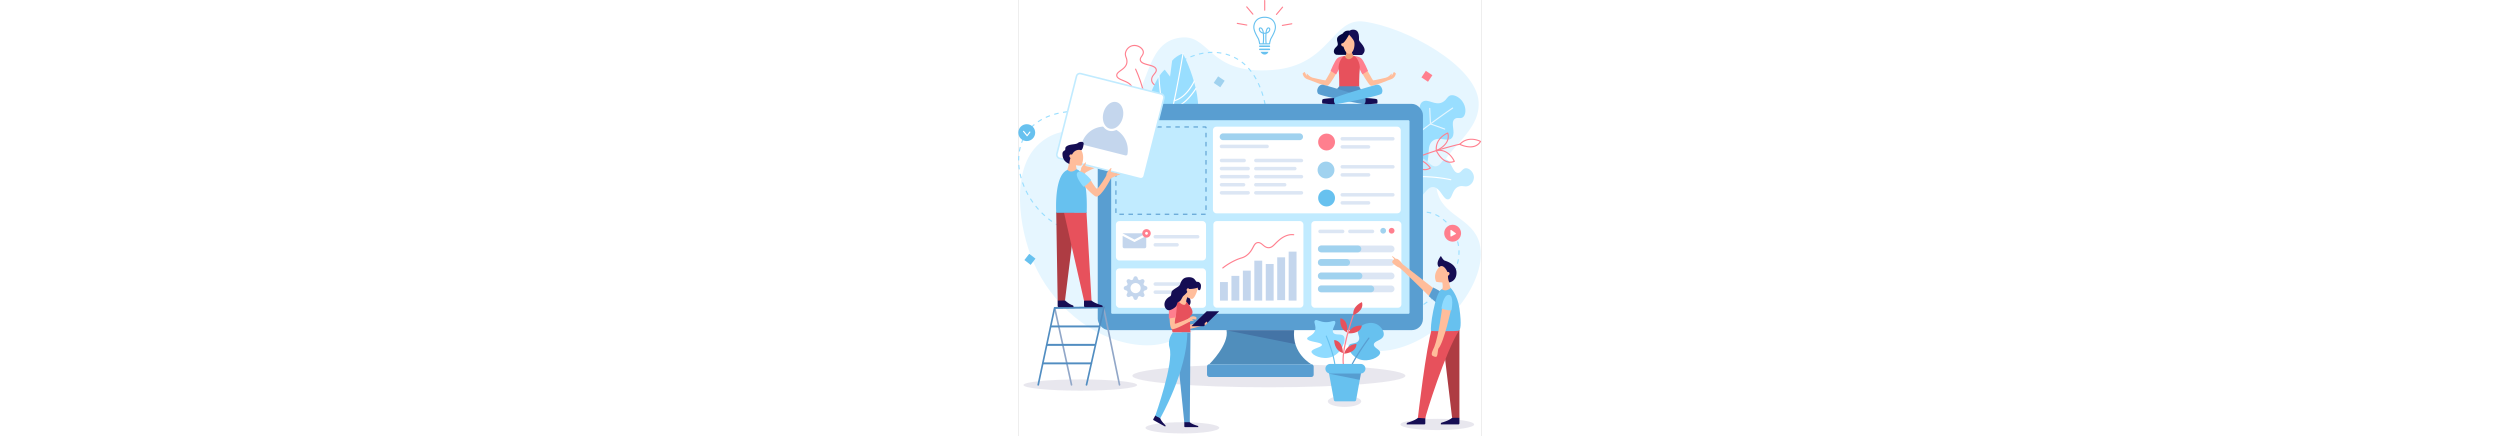 <svg  width="100%" height="100px" viewBox="0 0 573 539">
  <rect x="0" y="0" width="573" height="539" fill="#333333" stroke="none"/>
  <defs>
    <clipPath id="clip-Web_1920_1">
      <rect width="573" height="539"/>
    </clipPath>
  </defs>
  <g id="Web_1920_1" data-name="Web 1920 – 1" clip-path="url(#clip-Web_1920_1)">
    <rect width="573" height="539" fill="#fff"/>
    <g id="Grupo_3" data-name="Grupo 3" transform="translate(-480 -118)">
      <g id="background" transform="translate(480 118)">
        <path id="Trazado_1" data-name="Trazado 1" d="M314.835,86.34c-83.888,6.72-76.367-48.5-118.618-39.19-40.338,8.9-33.34,66.77-66.458,94.47-41.345,34.54-68.875,5.06-103.715,35.85C-9.31,208.58.5,281.07,18.965,324c22.072,51.39,70.9,94.1,125.616,101.51,57.9,7.85,68-31.2,138.173-35.23,90.091-5.17,114.791,56.83,182.831,40.87,63.176-14.81,115.385-85.43,104.722-129.66-8.056-33.26-47.417-34-53.036-67.65-7.27-43.52,54.969-64,51.636-108.51-3.273-43.73-87.433-91-141.234-98.7C387.415,20.91,386.72,80.58,314.835,86.34Z" transform="translate(0 0.083)" fill="#e6f6ff"/>
        <path id="Trazado_2" data-name="Trazado 2" d="M153.22,146.61a29,29,0,0,1-15.48-4.52c-4.24-2.73-7-6.21-7.72-9.82-1-5,2-9.1,4.9-13.05,2.77-3.76,5.39-7.31,4.16-11.22-1.31-4.15-6.16-6.16-10.45-7.94s-8.15-3.38-8.36-6.83c-.18-2.88,2.44-4.78,5.2-6.79,3.13-2.27,6.68-4.85,7.32-9.35a11.45,11.45,0,0,0-.89-5.86c-.74-2.15-1.52-4.37-.47-7.47a12.45,12.45,0,0,1,8.85-8.11h0c6.46-1.43,13,2.92,14.05,7.47.64,2.71-.72,4.75-1.93,6.54-1.06,1.59-2,3-1.56,4.57.75,2.85,5.08,4,9.27,5.12,4.53,1.2,9.21,2.45,10.2,6,.71,2.49-.83,4.41-2.46,6.44s-3.24,4-3.07,6.92c.2,3.49,2.95,5.37,6.13,7.56,2.92,2,6.24,4.28,7.73,8.23,1.77,4.69.83,11.41-2.47,17.53-3.91,7.27-10.29,12.37-17.5,14a24.539,24.539,0,0,1-5.45.58ZM140.59,57a11,11,0,0,0-7.84,7.19c-.9,2.65-.26,4.47.47,6.58a13,13,0,0,1,.95,6.51c-.72,5.08-4.69,8-7.88,10.27-2.56,1.86-4.76,3.46-4.63,5.58.16,2.59,3.56,4,7.5,5.63,4.57,1.9,9.75,4,11.24,8.81,1.44,4.59-1.51,8.59-4.36,12.46-2.74,3.71-5.57,7.55-4.66,12,.66,3.19,3.25,6.45,7.11,8.93a27,27,0,0,0,19.87,3.75c6.82-1.54,12.87-6.38,16.59-13.29,3.11-5.78,4-12.06,2.39-16.39-1.34-3.54-4.33-5.59-7.22-7.58-3.34-2.29-6.49-4.45-6.73-8.62-.2-3.4,1.7-5.77,3.38-7.87,1.45-1.82,2.71-3.39,2.2-5.2-.78-2.78-5.07-3.92-9.22-5-4.57-1.21-9.31-2.47-10.25-6.11-.58-2.22.6-4,1.75-5.69s2.23-3.33,1.72-5.45c-.94-3.92-6.84-7.66-12.38-6.43Z" transform="translate(0.928 0.083)" fill="#ff7f8e"/>
        <path id="Trazado_3" data-name="Trazado 3" d="M158.51,162.85l-1.37-.23c6.15-36.22-13.65-77.06-13.85-77.47l1.25-.62C144.74,85,164.73,126.19,158.51,162.85Z" transform="translate(1.02 0.083)" fill="#ff7f8e"/>
        <path id="Trazado_4" data-name="Trazado 4" d="M302.86,129.14c-.37-1.83-.78-3.65-1.21-5.4l1.35-.33c.44,1.77.85,3.6,1.23,5.45Zm-2.65-10.74c-.52-1.79-1.09-3.56-1.68-5.27l1.32-.45c.59,1.73,1.17,3.52,1.7,5.33ZM296.59,108c-.71-1.72-1.45-3.42-2.23-5l1.26-.59c.78,1.65,1.54,3.37,2.26,5.12Zm-4.76-10c-.9-1.62-1.86-3.21-2.84-4.72l1.17-.76c1,1.54,2,3.16,2.89,4.81Zm-6-9.21c-1.12-1.47-2.31-2.9-3.52-4.23l1-.94c1.23,1.37,2.44,2.82,3.59,4.32ZM192.3,81.55l-.82-1.12c1.51-1.1,3.07-2.17,4.63-3.17l.75,1.17c-1.56,1-3.09,2.05-4.58,3.13Zm86.15-.91c-1.34-1.25-2.75-2.44-4.19-3.54l.85-1.11c1.47,1.13,2.91,2.35,4.29,3.63ZM201.57,75.6l-.68-1.22c1.64-.91,3.31-1.78,5-2.58l.6,1.26C204.83,73.84,203.18,74.7,201.57,75.6ZM269.73,74a49.052,49.052,0,0,0-4.79-2.68l.62-1.25c1.67.83,3.32,1.76,4.91,2.75Zm-58.2-3.13-.52-1.3c1.74-.69,3.52-1.34,5.28-1.91l.42,1.32c-1.71.54-3.47,1.17-5.18,1.86Zm48.38-1.75c-1.7-.65-3.46-1.22-5.22-1.7l.36-1.34c1.81.49,3.61,1.08,5.35,1.74ZM222,67.44l-.34-1.35c1.82-.45,3.67-.84,5.5-1.15l.23,1.37C225.62,66.62,223.81,67,222,67.44Zm27.3-1.23c-1.78-.31-3.62-.54-5.45-.69l.11-1.38c1.87.15,3.75.38,5.58.7Zm-16.45-.61-.12-1.39c1.87-.17,3.76-.26,5.61-.27v1.39c-1.78.01-3.63.1-5.47.27Z" transform="translate(1.651 0.083)" fill="#99deff"/>
        <path id="Trazado_5" data-name="Trazado 5" d="M544.66,124.75c5.19,6.85,5,15.81,1.66,19.41-3.24,3.44-7.37-.19-10.94,2.77-5.6,4.66,1.53,16.16-2.93,22.74-4.62,6.8-14.79-1.68-23.27,3.61-10.4,6.48-1.89,23.43-11.09,32.33-8.81,8.51-31.14,7-42.93-8.65-10.41-13.84-9.12-34.1-.5-40.87,10.08-7.92,25.72,6.06,34.19-2.68,7.6-7.85-1-23.22,7.19-28,6.88-4,15,5.49,24.3.8,6.1-3.08,6-8.89,12-8.71C536.55,117.59,541.43,120.5,544.66,124.75Z" transform="translate(3.926 0.083)" fill="#99deff"/>
        <path id="Trazado_6" data-name="Trazado 6" d="M440.08,217.22h-.14a.7.7,0,0,1-.54-.83c2.09-10,18.41-27.12,48.51-50.85,22.35-17.62,44.38-32.52,44.6-32.67a.695.695,0,1,1,.78,1.15c-.88.6-87.69,59.45-92.53,82.66a.69.69,0,0,1-.68.54Z" transform="translate(3.926 0.083)" fill="#e6f6ff"/>
        <path id="Trazado_7" data-name="Trazado 7" d="M491.24,190.24h-.12l-26.31-4.69a.7.7,0,0,1-.57-.69l.24-21.09a.68.68,0,0,1,.7-.69.7.7,0,0,1,.69.71l-.23,20.49,25.72,4.59a.69.69,0,0,1-.12,1.37Z" transform="translate(3.926 0.083)" fill="#e6f6ff"/>
        <path id="Trazado_8" data-name="Trazado 8" d="M523.11,160a.67.67,0,0,1-.24,0l-17.61-6.35a.7.7,0,0,1-.46-.63l-.87-19.15a.7.7,0,0,1,.67-.73.69.69,0,0,1,.72.67l.85,18.69,17.18,6.19a.69.69,0,0,1,.41.89A.68.68,0,0,1,523.11,160Z" transform="translate(3.926 0.083)" fill="#e6f6ff"/>
        <path id="Trazado_9" data-name="Trazado 9" d="M559.19,219.1c0-6-5.2-11.3-9.68-11.37-4.8-.06-6,6-10.1,5.83-6.66-.22-8.52-16.21-15.12-16.56-4.57-.25-5.62,7.33-11.67,8.32-7.24,1.18-10.33-8.9-18.66-10.08-10-1.41-25.58,10.33-25.59,25.7,0,12.5,10.26,24.4,19,24.25,9.61-.16,12.9-14.89,21.77-14.14s12.11,16.13,18.36,15.12c5.4-.86,4.51-12.55,12.87-15.71,5.15-2,8.38,1.39,13.2-1.54a11.82,11.82,0,0,0,5.62-9.82Z" transform="translate(3.926 0.083)" fill="#c1ebff"/>
        <path id="Trazado_10" data-name="Trazado 10" d="M451.56,226.12a.69.69,0,0,1-.65-.43.71.71,0,0,1,.38-.91c34.41-14.09,79-3.61,79.47-3.5a.69.69,0,0,1,.52.83.7.7,0,0,1-.84.52c-.44-.11-44.64-10.48-78.62,3.44a.851.851,0,0,1-.26.05Z" transform="translate(3.926 0.083)" fill="#fff"/>
        <path id="Trazado_11" data-name="Trazado 11" d="M460.36,213.55a.72.72,0,0,1-.34-.09.69.69,0,0,1-.26-.94c4.37-7.82,19.52-16.12,45-24.68,18.9-6.34,36.77-10.47,36.94-10.51a.7.7,0,0,1,.32,1.36c-.71.16-71,16.51-81.07,34.5a.69.69,0,0,1-.59.36Z" transform="translate(3.926 0.083)" fill="#ff7f8e"/>
        <path id="Trazado_12" data-name="Trazado 12" d="M554.66,182.06a32.78,32.78,0,0,1-13.21-3.24.69.69,0,0,1-.19-1.09c11.08-11.8,26.29-3.78,26.45-3.7a.73.73,0,0,1,.34.43.7.7,0,0,1-.08.55C564.6,180.46,559.49,182.06,554.66,182.06ZM543,178c3.51,1.55,16.79,6.55,23.41-3.07C563.45,173.57,552,169.13,543,178Z" transform="translate(3.926 0.083)" fill="#ff7f8e"/>
        <path id="Trazado_13" data-name="Trazado 13" d="M529.87,201c-11.11,0-17.64-14.52-17.71-14.69a.67.67,0,0,1,0-.6.7.7,0,0,1,.49-.36c15.94-3,22.86,13.48,22.93,13.64a.69.69,0,0,1-.38.91,14.259,14.259,0,0,1-5.33,1.1Zm-16-14.43c1.74,3.41,9.11,16.17,20.18,12.3a26.63,26.63,0,0,0-4.82-6.86c-4.41-4.48-9.57-6.31-15.4-5.48Z" transform="translate(3.926 0.083)" fill="#ff7f8e"/>
        <path id="Trazado_14" data-name="Trazado 14" d="M512.8,186.69a.75.75,0,0,1-.36-.1.74.74,0,0,1-.34-.53c-1.68-16.1,14.33-22.36,14.5-22.43a.75.75,0,0,1,.55,0,.69.69,0,0,1,.36.42c4.63,14.72-14.26,22.48-14.45,22.56a.85.85,0,0,1-.26.08Zm13.59-21.46c-2.93,1.32-13.75,7.07-13,19.73,3.48-1.65,15.95-8.43,13-19.73Z" transform="translate(3.926 0.083)" fill="#ff7f8e"/>
        <path id="Trazado_15" data-name="Trazado 15" d="M498.52,210.21c-10.14,0-18.32-11.62-18.42-11.77a.66.66,0,0,1-.09-.61.7.7,0,0,1,.42-.44c15.23-5.54,25.43,9.57,25.53,9.72a.73.73,0,0,1,.1.54.71.71,0,0,1-.32.44A13.59,13.59,0,0,1,498.52,210.21ZM481.8,198.4c2.41,3.09,12.25,14.48,22.56,8.88C502.38,204.68,493.82,194.66,481.8,198.4Z" transform="translate(3.926 0.083)" fill="#ff7f8e"/>
        <path id="Trazado_16" data-name="Trazado 16" d="M480.67,198.74a.67.67,0,0,1-.24,0,.7.7,0,0,1-.43-.47c-4.29-15.58,9.9-25.25,10-25.34a.69.69,0,0,1,1,.26c7,13.74-9.82,25.36-10,25.47a.69.69,0,0,1-.33.08Zm9.49-24.21c-2.58,2-11.81,10.18-9.07,22.34C484.19,194.46,494.86,185.17,490.16,174.53Z" transform="translate(3.926 0.083)" fill="#ff7f8e"/>
        <path id="Trazado_17" data-name="Trazado 17" d="M202.5,66.05s33,62.47,11.73,96.35-46.94,42.73-46.94,42.73-21.38-34.94-10.2-73.22S180,86,180,86l6.52,8.5L189.09,75S192.89,69.36,202.5,66.05Z" transform="translate(1.207 0.083)" fill="#99deff"/>
        <path id="Trazado_18" data-name="Trazado 18" d="M167.29,205.82a.67.67,0,0,1-.38-.11.69.69,0,0,1-.2-1c17-26.34,34.92-137.69,35.1-138.81a.7.7,0,0,1,1.38.21c-.05.29-4.56,28.46-11.13,59.54-8.83,41.79-17,68.64-24.19,79.82A.69.69,0,0,1,167.29,205.82Z" transform="translate(1.23 0.083)" fill="#fff"/>
        <path id="Trazado_19" data-name="Trazado 19" d="M185.63,151.72h-.19c-4.44-1.26-7.91-11.07-10.62-30-2-13.72-2.73-27.28-2.74-27.41a.7.7,0,1,1,1.39-.08c.83,14.89,4.66,54,12.35,56.17a.69.69,0,0,1-.19,1.36Z" transform="translate(1.22 0.083)" fill="#fff"/>
        <path id="Trazado_20" data-name="Trazado 20" d="M183.06,168.14H183a.7.7,0,1,1,.05-1.39h0c.15,0,15.24.07,38.19-26.75a.695.695,0,1,1,1.05.91C199.55,167.43,184.59,168.14,183.06,168.14Z" transform="translate(1.355 0.083)" fill="#fff"/>
        <path id="Trazado_21" data-name="Trazado 21" d="M191.65,125a.7.7,0,0,1-.17-1.37c15.23-3.88,24.16-23.69,24.24-23.89a.7.7,0,0,1,1.28.56,60.891,60.891,0,0,1-6.54,10.78c-3.91,5.17-10.32,11.78-18.64,13.9Z" transform="translate(1.383 0.083)" fill="#fff"/>
        <path id="Trazado_22" data-name="Trazado 22" d="M192.22,132.08a10.631,10.631,0,0,1-2.19-.22.7.7,0,0,1,.29-1.36c12.14,2.56,27.11-21.22,27.26-21.46a.7.7,0,0,1,1-.23.69.69,0,0,1,.22,1,87.922,87.922,0,0,1-9.29,12C203.06,128.63,197.27,132.08,192.22,132.08Z" transform="translate(1.381 0.083)" fill="#fff"/>
        <path id="Trazado_23" data-name="Trazado 23" d="M177.08,178.06a.5.5,0,0,1-.17,0c-5.74-1.41-11.21-7.58-16.25-18.33a110.526,110.526,0,0,1-5.83-15.59.7.7,0,0,1,.49-.86.69.69,0,0,1,.85.49c.08.3,8.3,29.79,21.07,32.94a.7.7,0,0,1,.51.85.69.69,0,0,1-.67.5Z" transform="translate(1.115 0.083)" fill="#fff"/>
        <path id="Trazado_24" data-name="Trazado 24" d="M176.06,185.78a.7.7,0,0,1-.25-.05c-19.06-7.34-22-21.34-22.07-21.93a.69.69,0,0,1,.55-.81.68.68,0,0,1,.81.55c0,.13,2.91,13.84,21.21,20.89a.7.7,0,0,1-.25,1.35Z" transform="translate(1.107 0.083)" fill="#fff"/>
        <path id="Trazado_25" data-name="Trazado 25" d="M497.44,376.63l-.77-1.16c1.55-1,3.09-2.09,4.56-3.15l.81,1.14C500.55,374.52,499,375.59,497.44,376.63Zm9.08-6.51-.85-1.1c1.48-1.14,2.93-2.31,4.31-3.47l.9,1.07C509.48,367.79,508,369,506.52,370.12Zm8.56-7.19-.94-1c1.38-1.27,2.72-2.55,4-3.84l1,1C517.83,360.35,516.47,361.65,515.08,362.93Zm7.86-8-1-.93c1.24-1.39,2.43-2.81,3.54-4.23l1.09.86c-1.17,1.48-2.37,2.92-3.63,4.37Zm6.91-8.82-1.15-.79c1-1.53,2-3.1,2.95-4.65l1.2.7c-.92,1.63-1.93,3.22-3,4.78Zm5.64-9.7-1.26-.6c.8-1.67,1.53-3.38,2.17-5.06l1.3.49c-.65,1.76-1.4,3.5-2.21,5.21Zm4-10.52-1.34-.37c.48-1.77.88-3.58,1.18-5.36l1.37.24c-.36,1.86-.77,3.71-1.26,5.53Zm1.86-11.09-1.39-.09c.07-1.08.11-2.17.11-3.25v-2.23l1.39-.06v2.29c-.05,1.15-.09,2.27-.16,3.38Zm-1.87-11a49.707,49.707,0,0,0-1.12-5.37l1.34-.35a51.839,51.839,0,0,1,1.16,5.51Zm-2.82-10.58a48.743,48.743,0,0,0-2.24-5l1.24-.64a51.51,51.51,0,0,1,2.3,5.15Zm-5-9.76a54.068,54.068,0,0,0-3.23-4.44l1.08-.87a55.148,55.148,0,0,1,3.32,4.55ZM524.71,275a52,52,0,0,0-4.1-3.65l.87-1.09a51.215,51.215,0,0,1,4.21,3.76Zm-8.58-6.81a42.307,42.307,0,0,0-4.82-2.57l.57-1.27a43.705,43.705,0,0,1,5,2.66Zm-25.9-4-.51-1.29a22.81,22.81,0,0,1,5.55-1.39l.17,1.38a21.5,21.5,0,0,0-5.21,1.21Zm15.95-.38a30.178,30.178,0,0,0-5.33-1l.12-1.39a32.23,32.23,0,0,1,5.59,1Z" transform="translate(3.926 0.083)" fill="#99deff"/>
        <path id="Trazado_26" data-name="Trazado 26" d="M51,279.93c-1.64-.87-3.28-1.8-4.87-2.78l.72-1.19c1.57,1,3.18,1.89,4.8,2.74Zm-9.56-5.86c-1.52-1.06-3-2.19-4.49-3.35l.86-1.09c1.45,1.14,2.93,2.26,4.43,3.3Zm-8.78-7c-1.38-1.23-2.75-2.53-4.06-3.85l1-1c1.3,1.3,2.65,2.58,4,3.8Zm-7.91-7.93c-1.23-1.38-2.44-2.82-3.61-4.28l1.09-.87c1.15,1.44,2.35,2.86,3.56,4.23Zm-7-8.76c-1.08-1.52-2.13-3.08-3.12-4.66l1.17-.74c1,1.55,2,3.1,3.08,4.59Zm-6-9.48c-.91-1.63-1.78-3.3-2.59-5l1.25-.61c.8,1.65,1.66,3.3,2.55,4.9Zm-4.9-10.08c-.72-1.73-1.39-3.49-2-5.23l1.31-.46c.6,1.71,1.27,3.45,2,5.15Zm-3.7-10.58c-.51-1.8-1-3.63-1.36-5.44l1.36-.29c.38,1.78.84,3.58,1.34,5.35Zm-2.37-11c-.28-1.87-.49-3.74-.63-5.58l1.38-.11c.14,1.81.35,3.65.63,5.48ZM0,198.13v-.2c0-1.82.07-3.64.21-5.41l1.38.11c-.13,1.74-.2,3.52-.2,5.3v.2Zm2.25-11-1.37-.22c.3-1.87.69-3.72,1.16-5.5l1.34.34c-.45,1.78-.83,3.59-1.13,5.41ZM5,176.54l-1.3-.48a54,54,0,0,1,2.19-5.18l1.26.61A52.427,52.427,0,0,0,5,176.54Zm4.8-9.85L8.63,166a52.775,52.775,0,0,1,3.22-4.61l1.1.86a50.1,50.1,0,0,0-3.14,4.44Zm6.74-8.63-1-1a55.52,55.52,0,0,1,4.12-3.84l.9,1.07a52.8,52.8,0,0,0-4.01,3.77Zm8.4-7.06-.79-1.15c1.52-1,3.13-2,4.78-3l.68,1.21C28,149,26.42,150,24.94,151Zm9.57-5.38-.57-1.26c1.67-.76,3.41-1.48,5.19-2.13l.48,1.31c-1.75.65-3.46,1.35-5.1,2.09Zm10.34-3.79-.39-1.34c1.75-.51,3.58-1,5.43-1.39l.3,1.36c-1.82.42-3.62.88-5.34,1.38Zm10.76-2.42-.23-1.37c1.8-.3,3.67-.56,5.54-.77l.16,1.38c-1.85.22-3.69.48-5.47.77Zm33.73-1h-.63l.11-1.38h.63Zm-22.75-.25-.1-1.39c1.82-.12,3.7-.21,5.59-.26v1.39c-1.83.1-3.69.1-5.49.27ZM83.18,138c-1.86-.08-3.72-.14-5.53-.16v-1.39c1.83,0,3.71.08,5.59.16Z" transform="translate(0 0.083)" fill="#99deff"/>
        <circle id="Elipse_1" data-name="Elipse 1" cx="10.43" cy="10.43" r="10.43" transform="translate(526.396 277.683)" fill="#ff7f8e"/>
        <path id="Trazado_27" data-name="Trazado 27" d="M530.19,284.64v6.77a.7.7,0,0,0,1,.62l5.42-2.88a.69.69,0,0,0,.08-1.17l-5.42-3.9a.69.69,0,0,0-1.08.56Z" transform="translate(3.926 0.083)" fill="#fff"/>
        <circle id="Elipse_2" data-name="Elipse 2" cx="10.43" cy="10.43" r="10.43" transform="translate(0.26 153.423)" fill="#67c1ef"/>
        <path id="Trazado_28" data-name="Trazado 28" d="M11.13,168.29a.7.7,0,0,1-.53-.26l-4.38-5.35a.69.69,0,0,1,.1-1,.7.7,0,0,1,1,.09l3.81,4.66,2.78-3.75a.7.7,0,0,1,1-.14.69.69,0,0,1,.15,1L11.69,168a.72.72,0,0,1-.54.28Z" transform="translate(0 0.083)" fill="#fff"/>
        <rect id="Rectángulo_1" data-name="Rectángulo 1" width="9.74" height="9.74" transform="translate(503.735 87.506) rotate(33.82)" fill="#ff7f8e"/>
        <rect id="Rectángulo_2" data-name="Rectángulo 2" width="9.74" height="9.74" transform="translate(247.109 94.314) rotate(33.82)" fill="#a0d2ef"/>
        <rect id="Rectángulo_3" data-name="Rectángulo 3" width="9.74" height="9.74" transform="matrix(0.79, 0.613, -0.613, 0.79, 13.775, 313.548)" fill="#67c1ef"/>
        <path id="Trazado_30" data-name="Trazado 30" d="M308.33,58H296.57a1,1,0,0,1-.95-1h0a1,1,0,0,1,.95-.94h11.76a1,1,0,0,1,.95.94h0A1,1,0,0,1,308.33,58Z" transform="translate(2.093 0.083)" fill="#67c1ef"/>
        <path id="Trazado_31" data-name="Trazado 31" d="M308.33,61.88H296.57a1,1,0,0,1-.95-1h0a1,1,0,0,1,.95-.94h11.76a1,1,0,0,1,.95.94h0A1,1,0,0,1,308.33,61.88Z" transform="translate(2.093 0.083)" fill="#67c1ef"/>
        <path id="Trazado_32" data-name="Trazado 32" d="M297.44,63.91s1.54,3.4,5.12,3.4a4.92,4.92,0,0,0,4.61-3.4Z" transform="translate(2.091 0.083)" fill="#67c1ef"/>
        <g id="light__bulb" transform="translate(270.135)">
          <path id="Trazado_29" data-name="Trazado 29" d="M308.6,54.73H296.31a.69.69,0,0,1-.69-.61,24.86,24.86,0,0,0-1.47-5.92c-.18-.34-.45-.83-.79-1.44-1.72-3.07-4.92-8.78-4.92-13.21a13.39,13.39,0,0,1,3-8.51c2.46-2.92,6.28-4.47,11-4.47s8.57,1.55,11,4.47a13.39,13.39,0,0,1,3,8.51c0,4.43-3.2,10.14-4.92,13.21-.34.61-.61,1.1-.79,1.44a24.172,24.172,0,0,0-1.46,5.92A.7.7,0,0,1,308.6,54.73Zm-11.69-1.39H308a23.209,23.209,0,0,1,1.52-5.76c.18-.36.47-.87.82-1.5,1.65-3,4.74-8.46,4.74-12.53,0-5.34-3.31-11.59-12.62-11.59s-12.62,6.25-12.62,11.59c0,4.07,3.09,9.57,4.74,12.53.36.63.64,1.14.82,1.5A23.21,23.21,0,0,1,296.91,53.34Z" transform="translate(-268.028 0.083)" fill="#67c1ef"/>
          <path id="Trazado_33" data-name="Trazado 33" d="M302.56,13.17a.69.69,0,0,1-.69-.7V.7a.7.7,0,1,1,1.39,0V12.47a.7.7,0,0,1-.7.7Z" transform="translate(-268.028 0.083)" fill="#ff7f8e"/>
          <path id="Trazado_34" data-name="Trazado 34" d="M287.92,18.1a.72.72,0,0,1-.54-.25l-7.57-9a.7.7,0,0,1,1.07-.9l7.57,9a.69.69,0,0,1-.09,1,.67.67,0,0,1-.44.15Z" transform="translate(-268.028 0.083)" fill="#ff7f8e"/>
          <path id="Trazado_35" data-name="Trazado 35" d="M280.32,31.5h-.12l-11.6-2a.68.68,0,0,1-.56-.8.69.69,0,0,1,.8-.57l11.6,2.05a.693.693,0,1,1-.12,1.38Z" transform="translate(-268.028 0.083)" fill="#ff7f8e"/>
          <path id="Trazado_36" data-name="Trazado 36" d="M324.38,32a.7.7,0,0,1-.12-1.38l11.6-2a.69.69,0,0,1,.81.56.71.71,0,0,1-.57.81l-11.6,2Z" transform="translate(-268.028 0.083)" fill="#ff7f8e"/>
          <path id="Trazado_37" data-name="Trazado 37" d="M317.09,18.43a.7.7,0,0,1-.53-1.15l7.57-9a.7.7,0,0,1,1.07.89l-7.58,9A.69.69,0,0,1,317.09,18.43Z" transform="translate(-268.028 0.083)" fill="#ff7f8e"/>
          <path id="Trazado_38" data-name="Trazado 38" d="M301.41,54.24,300,54.07a64.693,64.693,0,0,0,.24-12.63A6.92,6.92,0,0,1,297,39.68a5.56,5.56,0,0,1-1.77-3.77c0-1.3.73-2.18,1.82-2.18a3.26,3.26,0,0,1,2.49,1.17,10.76,10.76,0,0,1,1.94,5.36,9.53,9.53,0,0,0,2.07,0c.31-2.47.87-4.58,1.85-5.65a2.4,2.4,0,0,1,1.81-.86,2.25,2.25,0,0,1,2.26,2.48,5.14,5.14,0,0,1-1.76,3.64,6.82,6.82,0,0,1-2.88,1.55A80.685,80.685,0,0,0,305,54.09l-1.39.13a82.609,82.609,0,0,1-.17-12.57,9.3,9.3,0,0,1-1.75,0,66.893,66.893,0,0,1-.28,12.59Zm-4.33-19.12c-.37,0-.43.5-.43.79A4.1,4.1,0,0,0,298,38.69a5.55,5.55,0,0,0,2.06,1.24,8.52,8.52,0,0,0-1.53-4.1,1.85,1.85,0,0,0-1.45-.71Zm10.16,0a1,1,0,0,0-.78.4A8.79,8.79,0,0,0,305,39.89a5.5,5.5,0,0,0,1.77-1.06,3.74,3.74,0,0,0,1.31-2.62c.03-.4-.08-1.09-.84-1.09Z" transform="translate(-268.028 0.083)" fill="#67c1ef"/>
        </g>
      </g>
      <g id="shadows" transform="translate(486.63 567.943)">
        <ellipse id="Elipse_3" data-name="Elipse 3" cx="70.24" cy="6.95" rx="70.24" ry="6.95" transform="translate(0 18.78)" fill="#150d53" opacity="0.1"/>
        <ellipse id="Elipse_4" data-name="Elipse 4" cx="20.62" cy="6.87" rx="20.62" ry="6.87" transform="translate(376.013 39.02)" fill="#150d53" opacity="0.1"/>
        <ellipse id="Elipse_5" data-name="Elipse 5" cx="45.55" cy="6.95" rx="45.55" ry="6.95" transform="translate(150.801 71.64)" fill="#150d53" opacity="0.1"/>
        <ellipse id="Elipse_6" data-name="Elipse 6" cx="45.55" cy="6.95" rx="45.55" ry="6.95" transform="translate(465.716 67.47)" fill="#150d53" opacity="0.1"/>
        <ellipse id="Elipse_7" data-name="Elipse 7" cx="168.65" cy="14.26" rx="168.65" ry="14.26" transform="translate(134.546)" fill="#150d53" opacity="0.1"/>
      </g>
      <g id="monitor" transform="translate(578.396 246.293)">
        <rect id="Rectángulo_4" data-name="Rectángulo 4" width="401.77" height="279.57" rx="13.91" fill="#599ed1"/>
        <path id="Trazado_39" data-name="Trazado 39" d="M358.45,449.9H232.26s24.82-24.35,21.31-42.12h83.58C334,436.84,358.45,449.9,358.45,449.9Z" transform="translate(-94.47 -128.21)" fill="#508ebc"/>
        <rect id="Rectángulo_5" data-name="Rectángulo 5" width="131.76" height="15.73" rx="2.78" transform="translate(135.01 321.69)" fill="#599ed1"/>
        <rect id="Rectángulo_6" data-name="Rectángulo 6" width="368.59" height="239.24" rx="1.39" transform="translate(16.59 20.17)" fill="#c1ebff"/>
        <path id="Trazado_40" data-name="Trazado 40" d="M337.15,407.78H253.57a1.568,1.568,0,0,0,0,.23l85,17a43,43,0,0,1-1.42-17.23Z" transform="translate(-94.47 -128.21)" fill="#150d53" opacity="0.2"/>
      </g>
      <g id="stairs" transform="translate(503.81 496.543)">
        <path id="Trazado_41" data-name="Trazado 41" d="M66,476.34a1,1,0,0,1-1-.82L44.37,381.16a1.025,1.025,0,0,1,2-.45L67,475.07a1,1,0,0,1-.79,1.24.912.912,0,0,1-.21.03Z" transform="translate(-23.81 -378.46)" fill="#91a7c8"/>
        <path id="Trazado_42" data-name="Trazado 42" d="M125.28,476.34a1,1,0,0,1-1-.84l-19.72-95.74a1.022,1.022,0,0,1,2-.42l19.72,95.74a1,1,0,0,1-.81,1.23Z" transform="translate(-23.81 -378.46)" fill="#91a7c8"/>
        <path id="Trazado_43" data-name="Trazado 43" d="M84.52,476.34a.851.851,0,0,1-.23,0,1,1,0,0,1-.79-1.25l21.6-95.74a1.026,1.026,0,0,1,2,.46L85.53,475.52A1,1,0,0,1,84.52,476.34Z" transform="translate(-23.81 -378.46)" fill="#518dc1"/>
        <path id="Trazado_44" data-name="Trazado 44" d="M24.86,476.34h-.22a1,1,0,0,1-.8-1.23l20.24-94.94a1.024,1.024,0,1,1,2,.44l-20.2,94.9A1,1,0,0,1,24.86,476.34Z" transform="translate(-23.81 -378.46)" fill="#518dc1"/>
        <path id="Trazado_45" data-name="Trazado 45" d="M45.55,381.56a1.21,1.21,0,0,1,0-2.41l60-.69a1.205,1.205,0,0,1,.03,2.41l-60,.69Z" transform="translate(-23.81 -378.46)" fill="#518dc1"/>
        <path id="Trazado_46" data-name="Trazado 46" d="M99.77,404.37h-59a1.21,1.21,0,0,1,0-2.41h59a1.21,1.21,0,0,1,0,2.41Z" transform="translate(-23.81 -378.46)" fill="#518dc1"/>
        <path id="Trazado_47" data-name="Trazado 47" d="M94.78,427.18H35.9a1.21,1.21,0,1,1,0-2.42H94.78a1.21,1.21,0,1,1,0,2.42Z" transform="translate(-23.81 -378.46)" fill="#518dc1"/>
        <path id="Trazado_48" data-name="Trazado 48" d="M90.18,450h-59a1.21,1.21,0,1,1,0-2.41h59a1.21,1.21,0,1,1,0,2.41Z" transform="translate(-23.81 -378.46)" fill="#518dc1"/>
      </g>
      <g id="Grupo_2" data-name="Grupo 2" transform="translate(600.158 274.183)">
        <rect id="Rectángulo_7" data-name="Rectángulo 7" width="111.27" height="48.68" rx="4.17" transform="translate(0.71 116.93)" fill="#fff"/>
        <path id="Trazado_49" data-name="Trazado 49" d="M229.47,265.27h-5.6v-1.4h5.6l.06,1.39Zm-11.21,0h-5.6v-1.4h5.6Zm-11.21,0h-5.6v-1.4h5.6Zm-11.21,0h-5.6v-1.4h5.6Zm-11.21,0H179v-1.4h5.6Zm-11.21,0h-5.6v-1.4h5.6Zm-11.21,0H156.6v-1.4h5.61Zm-11.21,0h-5.61v-1.4H151Zm-11.21,0h-5.61v-1.4h5.61Zm-11.21,0H123v-1.4h5.61ZM119.41,263H118v-5.6h1.39Zm111.27-3.77h-1.39v-5.61h1.39ZM119.41,251.8H118v-5.61h1.39ZM230.68,248h-1.39v-5.61h1.39Zm-111.27-7.44H118V235h1.39Zm111.27-3.77h-1.39v-5.61h1.39Zm-111.27-7.44H118v-5.61h1.39Zm111.27-3.77h-1.39V220h1.39Zm-111.27-7.44H118v-5.61h1.39Zm111.27-3.77h-1.39v-5.61h1.39ZM119.41,207H118v-5.61h1.39Zm111.27-3.77h-1.39v-5.61h1.39Zm-111.27-7.44H118v-5.61h1.39ZM230.68,192h-1.39v-5.61h1.39Zm-111.27-7.44H118v-5.61h1.39Zm111.27-3.77h-1.39v-5.61h1.39Zm-111.27-7.44H118v-5.61h1.39Zm111.27-3.78h-1.39V164h1.39Zm-111.27-7.43H118v-4.81a1.21,1.21,0,0,1,1.18-1.21v1.39a.18.18,0,0,0,.18-.18Zm111.27-3.78h-1.39v-.85h-3.58V156.1h3.76a1.21,1.21,0,0,1,1.21,1.21Zm-10.58-.85h-5.6V156.1h5.6Zm-11.21,0h-5.6V156.1h5.6Zm-11.21,0h-5.6V156.1h5.6Zm-11.21,0h-5.6V156.1h5.6Zm-11.21,0h-5.6V156.1h5.6Zm-11.21,0h-5.6V156.1h5.6Zm-11.21,0h-5.6V156.1h5.6Zm-11.21,0H136V156.1h5.6Zm-11.21,0h-5.6V156.1h5.6Z" transform="translate(-118 -156.1)" fill="#599ed1"/>
        <rect id="Rectángulo_8" data-name="Rectángulo 8" width="111.27" height="107.1" rx="4.17" transform="translate(242.1 116.93)" fill="#fff"/>
        <rect id="Rectángulo_9" data-name="Rectángulo 9" width="111.27" height="107.01" rx="4.17" transform="translate(121.06 116.93)" fill="#fff"/>
        <rect id="Rectángulo_10" data-name="Rectángulo 10" width="232.03" height="107.01" rx="4.17" transform="translate(120.56 0.34)" fill="#fff"/>
        <rect id="Rectángulo_11" data-name="Rectángulo 11" width="111.27" height="48.68" rx="4.17" transform="translate(0.71 175.4)" fill="#fff"/>
        <path id="Trazado_50" data-name="Trazado 50" d="M452.42,285a3.53,3.53,0,1,1-3.53-3.55A3.53,3.53,0,0,1,452.42,285Z" transform="translate(-118 -156.1)" fill="#a0d2ef"/>
        <path id="text7" d="M398.78,288H370.9a2.18,2.18,0,0,1-2.17-2.18h0a2.17,2.17,0,0,1,2.17-2.17h27.88a2.17,2.17,0,0,1,2.17,2.17h0a2.18,2.18,0,0,1-2.17,2.18Z" transform="translate(-118 -156.1)" fill="#dce6f4"/>
        <path id="Trazado_52" data-name="Trazado 52" d="M435.64,288H407.76a2.18,2.18,0,0,1-2.17-2.18h0a2.17,2.17,0,0,1,2.17-2.17h27.88a2.17,2.17,0,0,1,2.17,2.17h0a2.18,2.18,0,0,1-2.17,2.18Z" transform="translate(-118 -156.1)" fill="#dce6f4"/>
        <path id="Trazado_53" data-name="Trazado 53" d="M462.85,285a3.53,3.53,0,1,1-3.53-3.55,3.53,3.53,0,0,1,3.53,3.55Z" transform="translate(-118 -156.1)" fill="#ff7f8e"/>
        <path id="Trazado_54" data-name="Trazado 54" d="M345.67,173.07H251.08a4.17,4.17,0,0,1-4.17-4.17h0a4.18,4.18,0,0,1,4.17-4.18h94.59a4.18,4.18,0,0,1,4.17,4.18h0A4.17,4.17,0,0,1,345.67,173.07Z" transform="translate(-118 -156.1)" fill="#a0d2ef"/>
        <path id="Trazado_55" data-name="Trazado 55" d="M250.74,331.63a.69.69,0,0,1-.43-1.24A80.152,80.152,0,0,1,265,321.27a58.554,58.554,0,0,1,8.35-3.28,18,18,0,0,0,6.14-2.91c4.42-3.22,6.43-7,8-10s3-5.65,6.18-6.11c2.95-.44,5,1.32,7,3s4,3.41,7,3.24c2.85-.16,4.51-1.83,7.26-4.59a65.211,65.211,0,0,1,6.26-5.7c5.6-4.39,11.87-6.47,17.22-5.7a.69.69,0,0,1,.59.79.7.7,0,0,1-.79.59c-5-.72-10.86,1.26-16.16,5.42A62.606,62.606,0,0,0,316,301.6c-2.78,2.79-4.79,4.81-8.17,5-3.57.2-5.91-1.81-8-3.57-1.91-1.63-3.56-3-5.88-2.7-2.48.36-3.6,2.47-5.15,5.39-1.68,3.15-3.77,7.07-8.45,10.48a19.55,19.55,0,0,1-6.53,3.12,56.892,56.892,0,0,0-8.18,3.21,78.089,78.089,0,0,0-14.48,9A.65.65,0,0,1,250.74,331.63Z" transform="translate(-118 -156.1)" fill="#ff7f8e"/>
        <rect id="graph__column__one" width="9.74" height="22.91" transform="translate(129.26 192.27)" fill="#c4d6ed"/>
        <rect id="graph__column__three" width="9.74" height="37.01" transform="translate(157.54 178.17)" fill="#c4d6ed"/>
        <rect id="graph__column__two" width="9.74" height="30.55" transform="translate(143.4 184.63)" fill="#c4d6ed"/>
        <rect id="graph__column__four" width="9.74" height="49.34" transform="translate(171.68 165.83)" fill="#c4d6ed"/>
        <rect id="graph__column__five" width="9.74" height="45.23" transform="translate(185.82 169.94)" fill="#c4d6ed"/>
        <rect id="graph__column__six" width="9.74" height="52.87" transform="translate(199.96 161.72)" fill="#c4d6ed"/>
        <rect id="graph__column__seven" width="9.74" height="60.5" transform="translate(214.1 154.67)" fill="#c4d6ed"/>
        <rect id="Rectángulo_19" data-name="Rectángulo 19" width="60.65" height="4.34" rx="2.17" transform="translate(171.39 39.95)" fill="#dce6f4"/>
        <path id="text1" d="M277.08,200.4H249.2a2.17,2.17,0,0,1-2.17-2.17h0a2.18,2.18,0,0,1,2.17-2.18h27.88a2.18,2.18,0,0,1,2.17,2.18h0a2.17,2.17,0,0,1-2.17,2.17Z" transform="translate(-118 -156.1)" fill="#dce6f4"/>
        <path id="text2" d="M339.67,210.37H291.56a2.17,2.17,0,0,1-2.17-2.17h0a2.17,2.17,0,0,1,2.17-2.17h48.11a2.17,2.17,0,0,1,2.17,2.17h0A2.17,2.17,0,0,1,339.67,210.37Z" transform="translate(-118 -156.1)" fill="#dce6f4"/>
        <path id="Trazado_58" data-name="Trazado 58" d="M282,210.37H249.2a2.17,2.17,0,0,1-2.2-2.17h0a2.17,2.17,0,0,1,2.2-2.2H282a2.17,2.17,0,0,1,2.17,2.17h0a2.17,2.17,0,0,1-2.17,2.2Z" transform="translate(-118 -156.1)" fill="#dce6f4"/>
        <path id="Trazado_59" data-name="Trazado 59" d="M347.86,220.34h-56.3a2.17,2.17,0,0,1-2.17-2.17h0a2.17,2.17,0,0,1,2.17-2.17h56.3a2.18,2.18,0,0,1,2.18,2.17h0a2.18,2.18,0,0,1-2.18,2.17Z" transform="translate(-118 -156.1)" fill="#dce6f4"/>
        <rect id="Rectángulo_20" data-name="Rectángulo 20" width="37.09" height="4.34" rx="2.17" transform="translate(129.03 59.9)" fill="#dce6f4"/>
        <path id="Trazado_60" data-name="Trazado 60" d="M327.15,230.31H291.56a2.17,2.17,0,0,1-2.17-2.17h0a2.17,2.17,0,0,1,2.17-2.17h35.59a2.17,2.17,0,0,1,2.17,2.17h0A2.17,2.17,0,0,1,327.15,230.31Z" transform="translate(-118 -156.1)" fill="#dce6f4"/>
        <path id="text3" d="M276.38,230.31H249.2a2.17,2.17,0,0,1-2.17-2.17h0A2.17,2.17,0,0,1,249.2,226h27.18a2.17,2.17,0,0,1,2.17,2.17h0A2.17,2.17,0,0,1,276.38,230.31Z" transform="translate(-118 -156.1)" fill="#dce6f4"/>
        <path id="text4" d="M347.86,240.29h-56.3a2.18,2.18,0,0,1-2.17-2.18h0a2.17,2.17,0,0,1,2.17-2.17h56.3a2.18,2.18,0,0,1,2.18,2.17h0a2.19,2.19,0,0,1-2.18,2.18Z" transform="translate(-118 -156.1)" fill="#dce6f4"/>
        <path id="Trazado_63" data-name="Trazado 63" d="M282,240.29H249.2a2.18,2.18,0,0,1-2.17-2.18h0a2.17,2.17,0,0,1,2.17-2.17H282a2.17,2.17,0,0,1,2.17,2.17h0a2.18,2.18,0,0,1-2.17,2.18Z" transform="translate(-118 -156.1)" fill="#dce6f4"/>
        <circle id="red__circle" cx="10.43" cy="10.43" r="10.43" transform="translate(250.52 8.85)" fill="#ff7f8e"/>
        <path id="Trazado_64" data-name="Trazado 64" d="M460.78,173.56H398.36a2.18,2.18,0,0,1-2.18-2.17h0a2.18,2.18,0,0,1,2.18-2.17h62.42a2.17,2.17,0,0,1,2.17,2.17h0a2.17,2.17,0,0,1-2.17,2.17Z" transform="translate(-118 -156.1)" fill="#dce6f4"/>
        <rect id="Rectángulo_21" data-name="Rectángulo 21" width="36.77" height="4.34" rx="2.17" transform="translate(278.18 23.09)" fill="#dce6f4"/>
        <circle id="light__blue__circle" cx="10.43" cy="10.43" r="10.43" transform="translate(249.82 43.44)" fill="#a0d2ef"/>
        <path id="Trazado_65" data-name="Trazado 65" d="M460.78,208.15H398.36a2.18,2.18,0,0,1-2.18-2.17h0a2.18,2.18,0,0,1,2.18-2.17h62.42A2.17,2.17,0,0,1,463,206h0a2.17,2.17,0,0,1-2.22,2.15Z" transform="translate(-118 -156.1)" fill="#dce6f4"/>
        <path id="Trazado_66" data-name="Trazado 66" d="M430.78,218.12H398.36a2.18,2.18,0,0,1-2.18-2.17h0a2.18,2.18,0,0,1,2.18-2.17h32.42A2.17,2.17,0,0,1,433,216h0a2.17,2.17,0,0,1-2.22,2.12Z" transform="translate(-118 -156.1)" fill="#dce6f4"/>
        <circle id="blue__circle" cx="10.43" cy="10.43" r="10.43" transform="translate(250.52 78.03)" fill="#67c1ef"/>
        <path id="Trazado_67" data-name="Trazado 67" d="M460.78,242.74H398.36a2.18,2.18,0,0,1-2.18-2.17h0a2.19,2.19,0,0,1,2.18-2.18h62.42a2.18,2.18,0,0,1,2.17,2.18h0A2.17,2.17,0,0,1,460.78,242.74Z" transform="translate(-118 -156.1)" fill="#dce6f4"/>
        <path id="Trazado_68" data-name="Trazado 68" d="M430.78,252.71H398.36a2.18,2.18,0,0,1-2.18-2.17h0a2.18,2.18,0,0,1,2.18-2.17h32.42a2.17,2.17,0,0,1,2.17,2.17h0a2.17,2.17,0,0,1-2.17,2.17Z" transform="translate(-118 -156.1)" fill="#dce6f4"/>
        <path id="Trazado_69" data-name="Trazado 69" d="M305.44,183h-56.3a2.17,2.17,0,0,1-2.17-2.17h0a2.17,2.17,0,0,1,2.17-2.17h56.3a2.17,2.17,0,0,1,2.17,2.17h0A2.17,2.17,0,0,1,305.44,183Z" transform="translate(-118 -156.1)" fill="#dce6f4"/>
        <path id="Trazado_70" data-name="Trazado 70" d="M458.68,311.62H372.44a4.17,4.17,0,0,1-4.17-4.17h0a4.17,4.17,0,0,1,4.17-4.17h86.24a4.17,4.17,0,0,1,4.17,4.17h0a4.17,4.17,0,0,1-4.17,4.17Z" transform="translate(-118 -156.1)" fill="#dce6f4"/>
        <path id="Trazado_71" data-name="Trazado 71" d="M458.68,328.31H372.44a4.17,4.17,0,0,1-4.17-4.17h0a4.17,4.17,0,0,1,4.17-4.17h86.24a4.17,4.17,0,0,1,4.17,4.17h0a4.17,4.17,0,0,1-4.17,4.17Z" transform="translate(-118 -156.1)" fill="#dce6f4"/>
        <path id="Trazado_72" data-name="Trazado 72" d="M403.74,328.31h-31.3a4.17,4.17,0,0,1-4.17-4.17h0a4.17,4.17,0,0,1,4.17-4.17h31.3a4.17,4.17,0,0,1,4.17,4.17h0A4.17,4.17,0,0,1,403.74,328.31Z" transform="translate(-118 -156.1)" fill="#a0d2ef"/>
        <path id="Trazado_73" data-name="Trazado 73" d="M417.65,311.62H372.44a4.17,4.17,0,0,1-4.17-4.17h0a4.17,4.17,0,0,1,4.17-4.17h45.21a4.17,4.17,0,0,1,4.17,4.17h0A4.17,4.17,0,0,1,417.65,311.62Z" transform="translate(-118 -156.1)" fill="#a0d2ef"/>
        <path id="Trazado_74" data-name="Trazado 74" d="M458.68,345H372.44a4.18,4.18,0,0,1-4.17-4.18h0a4.17,4.17,0,0,1,4.17-4.17h86.24a4.17,4.17,0,0,1,4.17,4.17h0A4.18,4.18,0,0,1,458.68,345Z" transform="translate(-118 -156.1)" fill="#dce6f4"/>
        <path id="Trazado_75" data-name="Trazado 75" d="M419,345H372.4a4.18,4.18,0,0,1-4.17-4.18h0a4.17,4.17,0,0,1,4.17-4.17H419a4.17,4.17,0,0,1,4.17,4.17h0A4.18,4.18,0,0,1,419,345Z" transform="translate(-118 -156.1)" fill="#a0d2ef"/>
        <path id="Trazado_76" data-name="Trazado 76" d="M458.68,361H372.44a4.17,4.17,0,0,1-4.17-4.17h0a4.17,4.17,0,0,1,4.17-4.17h86.24a4.17,4.17,0,0,1,4.17,4.17h0a4.17,4.17,0,0,1-4.17,4.17Z" transform="translate(-118 -156.1)" fill="#dce6f4"/>
        <path id="graph__row__one" d="M433.64,361h-61.2a4.17,4.17,0,0,1-4.17-4.17h0a4.17,4.17,0,0,1,4.17-4.17h61.2a4.16,4.16,0,0,1,4.17,4.17h0A4.17,4.17,0,0,1,433.64,361Z" transform="translate(-118 -156.1)" fill="#a0d2ef"/>
        <path id="Trazado_78" data-name="Trazado 78" d="M156.17,291.37v13.18a2.08,2.08,0,0,1-2.08,2.09h-25a2.09,2.09,0,0,1-2.09-2.09v-13.2l14.61,7.59Z" transform="translate(-118 -156.1)" fill="#c4d6ed"/>
        <path id="Trazado_79" data-name="Trazado 79" d="M156.17,288.09v.15l-14.6,7.56-14.61-7.58v-.13Z" transform="translate(-118 -156.1)" fill="#c4d6ed"/>
        <path id="Trazado_80" data-name="Trazado 80" d="M161.72,288.17A5.22,5.22,0,1,1,156.5,283a5.22,5.22,0,0,1,5.22,5.17Z" transform="translate(-118 -156.1)" fill="#ff7f8e"/>
        <path id="Trazado_81" data-name="Trazado 81" d="M158.24,288.17a1.74,1.74,0,1,1-1.74-1.74,1.74,1.74,0,0,1,1.74,1.74Z" transform="translate(-118 -156.1)" fill="#fff"/>
        <path id="gear" d="M155.86,353.43l-1.62-.58a2.09,2.09,0,0,1-1.19-2.87l.74-1.55a2.57,2.57,0,0,0-3.42-3.42l-1.55.74a2.09,2.09,0,0,1-2.87-1.19l-.58-1.62a2.56,2.56,0,0,0-4.83,0l-.57,1.62a2.1,2.1,0,0,1-2.88,1.19l-1.55-.74a2.56,2.56,0,0,0-3.41,3.42l.73,1.55a2.08,2.08,0,0,1-1.19,2.87l-1.61.58a2.56,2.56,0,0,0,0,4.83l1.61.57a2.1,2.1,0,0,1,1.19,2.88l-.73,1.55a2.56,2.56,0,0,0,3.41,3.41l1.55-.73a2.1,2.1,0,0,1,2.88,1.19l.57,1.61a2.56,2.56,0,0,0,4.83,0l.58-1.61a2.08,2.08,0,0,1,2.87-1.19l1.55.73a2.56,2.56,0,0,0,3.42-3.41l-.74-1.55a2.11,2.11,0,0,1,1.19-2.88l1.62-.57a2.56,2.56,0,0,0,0-4.83ZM143,362.11a6.27,6.27,0,1,1,6.26-6.27A6.27,6.27,0,0,1,143,362.11Z" transform="translate(-118 -156.1)" fill="#c4d6ed"/>
        <path id="text5" d="M219.66,294.55H167.37a2.18,2.18,0,0,1-2.18-2.17h0a2.18,2.18,0,0,1,2.18-2.17h52.29a2.17,2.17,0,0,1,2.17,2.17h0a2.17,2.17,0,0,1-2.17,2.17Z" transform="translate(-118 -156.1)" fill="#dce6f4"/>
        <path id="Trazado_84" data-name="Trazado 84" d="M194.21,304.52H167.37a2.18,2.18,0,0,1-2.18-2.17h0a2.18,2.18,0,0,1,2.18-2.17h26.84a2.17,2.17,0,0,1,2.17,2.17h0a2.17,2.17,0,0,1-2.17,2.17Z" transform="translate(-118 -156.1)" fill="#dce6f4"/>
        <path id="Trazado_85" data-name="Trazado 85" d="M219.66,353H167.37a2.18,2.18,0,0,1-2.18-2.17h0a2.19,2.19,0,0,1,2.18-2.18h52.29a2.18,2.18,0,0,1,2.17,2.18h0a2.17,2.17,0,0,1-2.17,2.17Z" transform="translate(-118 -156.1)" fill="#dce6f4"/>
        <path id="text6" d="M194.21,363H167.37a2.18,2.18,0,0,1-2.18-2.17h0a2.18,2.18,0,0,1,2.18-2.17h26.84a2.17,2.17,0,0,1,2.17,2.17h0A2.17,2.17,0,0,1,194.21,363Z" transform="translate(-118 -156.1)" fill="#dce6f4"/>
      </g>
      <g id="flowers_pot" data-name="flowers pot" transform="translate(837.068 491.263)">
        <path id="Trazado_87" data-name="Trazado 87" d="M441.42,401.16c4.45,2.77,8.59,8.78,7.15,13.51-1.84,6-11.59,6.06-12,10.74-.41,4.38,8,6.21,7.79,10.34-.24,5.27-14.35,12.2-25.74,8-8.63-3.2-15.07-12.59-13.05-16.88,1.83-3.86,9.48-1.5,12.24-6.31,2.48-4.31-2.48-8.3-.61-13.29C419.63,400.64,432.75,395.77,441.42,401.16Z" transform="translate(-354.131 -373.18)" fill="#67c1ef"/>
        <path id="Trazado_88" data-name="Trazado 88" d="M384.25,440.92c-11.28,4.07-24.8-2.55-24.73-6.45s13.2-5.53,12.9-8.6c-.34-3.52-17.82-3.46-18.28-7.53-.3-2.71,7.32-3.48,9.68-9.68,2.21-5.81-2.34-10.79,0-12.9,2.14-1.92,6,2.22,14,2.15,6.29-.05,9.29-2.65,10.75-1.07,2.32,2.5-4.7,9.65-2.15,14,2.37,4,10.08.62,12.9,4.3C403.12,420.1,396.69,436.42,384.25,440.92Z" transform="translate(-354.131 -373.18)" fill="#8fdbff"/>
        <path id="Trazado_89" data-name="Trazado 89" d="M388.55,459.89h-.1a.7.7,0,0,1-.59-.79c2.1-13.62-10.57-43.4-10.7-43.7a.7.7,0,0,1,1.28-.55c.53,1.24,12.95,30.45,10.8,44.46a.69.69,0,0,1-.69.58Z" transform="translate(-354.131 -373.18)" fill="#67c1ef"/>
        <path id="Trazado_90" data-name="Trazado 90" d="M403.57,470a.76.76,0,0,1-.75-.66c-1.68-13.64,25.83-50.6,27-52.17a.76.76,0,0,1,1.06-.15.75.75,0,0,1,.16,1.06c-.29.38-28.33,38-26.71,51.07a.76.76,0,0,1-.66.85Z" transform="translate(-354.131 -373.18)" fill="#599ed1"/>
        <path id="Trazado_91" data-name="Trazado 91" d="M399.71,455.25c-7.6-14.11,10-64.07,10.71-66.19l1.42.5c-.18.52-18.08,51.45-10.8,65Z" transform="translate(-354.131 -373.18)" fill="#ff7f8e"/>
        <path id="Trazado_92" data-name="Trazado 92" d="M421.88,373.18s-11.83,4.3-10.75,16.13c0,0,14-5.38,10.75-16.13" transform="translate(-354.131 -373.18)" fill="#e7515c"/>
        <path id="Trazado_93" data-name="Trazado 93" d="M421.76,402.22s-12.49-1.55-16.91,9.47c0,0,14.89,1.57,16.91-9.47" transform="translate(-354.131 -373.18)" fill="#e7515c"/>
        <path id="Trazado_94" data-name="Trazado 94" d="M395.36,393s-2.55,12.33,8.08,17.62c0,0,2.76-14.72-8.08-17.62" transform="translate(-354.131 -373.18)" fill="#e7515c"/>
        <path id="Trazado_95" data-name="Trazado 95" d="M415.1,424.78s-12.57.5-15.14,12.1c0,0,15-.88,15.14-12.1" transform="translate(-354.131 -373.18)" fill="#e7515c"/>
        <path id="Trazado_96" data-name="Trazado 96" d="M387.56,420s-.51,12.58,10.85,16.06c0,0,.32-15-10.85-16.06" transform="translate(-354.131 -373.18)" fill="#e7515c"/>
        <path id="Trazado_97" data-name="Trazado 97" d="M412.56,495.75H389.27a2.15,2.15,0,0,1-2.12-1.76L381,460.27h39.79L414.68,494A2.15,2.15,0,0,1,412.56,495.75Z" transform="translate(-354.131 -373.18)" fill="#67c1ef"/>
        <path id="Trazado_98" data-name="Trazado 98" d="M420.27,461.35H382.64a5.93,5.93,0,0,1-5.92-5.92h0a5.93,5.93,0,0,1,5.92-5.91h37.63a5.93,5.93,0,0,1,5.91,5.91h0a5.93,5.93,0,0,1-5.91,5.92Z" transform="translate(-354.131 -373.18)" fill="#67c1ef"/>
        <g id="Grupo_1" data-name="Grupo 1" transform="translate(27.089 88.17)" opacity="0.2">
          <path id="Trazado_99" data-name="Trazado 99" d="M381.27,461.63l37.91,7.59,1.43-7.87H381.22Z" transform="translate(-381.22 -461.35)" fill="#150d53"/>
        </g>
      </g>
      <g id="user" transform="translate(526.864 207.902)">
        <rect id="Rectángulo_22" data-name="Rectángulo 22" width="111.27" height="107.8" rx="4.17" transform="matrix(0.97, 0.245, -0.245, 0.97, 26.389, 0)" fill="#fff" stroke="#c1ebff" stroke-miterlimit="10" stroke-width="2"/>
        <path id="Trazado_100" data-name="Trazado 100" d="M133.1,193.38a3.12,3.12,0,0,1-.86-.11L80.1,180.11a3.55,3.55,0,0,1-2.21-1.71,3.49,3.49,0,0,1-.24-2.74,30.45,30.45,0,0,1,58.87,14.87,3.46,3.46,0,0,1-3.42,2.85Z" transform="translate(-46.864 -89.819)" fill="#c4d6ed"/>
        <path id="Trazado_101" data-name="Trazado 101" d="M106.49,156.28a29.07,29.07,0,0,1,28.65,34,2.06,2.06,0,0,1-2,1.7,2.311,2.311,0,0,1-.52-.06L80.45,178.76A2.07,2.07,0,0,1,79,176.1a29.06,29.06,0,0,1,27.52-19.82m0-2.78a31.76,31.76,0,0,0-30.16,21.72,4.81,4.81,0,0,0,.34,3.84,4.91,4.91,0,0,0,3.09,2.4l52.14,13.16a4.87,4.87,0,0,0,6-3.85,31.88,31.88,0,0,0-31.4-37.27Z" transform="translate(-46.864 -89.819)" fill="#fff"/>
        <path id="Trazado_102" data-name="Trazado 102" d="M115.45,160.47a10.19,10.19,0,0,1-2.58-.32c-7.31-1.84-11.26-11.3-8.79-21.08,2.15-8.51,8.53-14.69,15.17-14.69a10.661,10.661,0,0,1,2.58.32c3.62.91,6.53,3.67,8.17,7.75a21.85,21.85,0,0,1,.62,13.33C128.47,154.29,122.09,160.47,115.45,160.47Z" transform="translate(-46.864 -89.819)" fill="#c4d6ed"/>
        <path id="Trazado_103" data-name="Trazado 103" d="M119.25,125.77a9,9,0,0,1,2.24.28c6.58,1.66,10.07,10.34,7.78,19.39-2,8-7.92,13.64-13.82,13.64a9.53,9.53,0,0,1-2.24-.27c-6.58-1.67-10.06-10.35-7.78-19.39,2-8,7.92-13.65,13.82-13.65m0-2.78h0c-7.27,0-14.21,6.62-16.52,15.74a23.25,23.25,0,0,0,.68,14.19c1.82,4.51,5,7.55,9.12,8.58a12,12,0,0,0,2.92.36c7.27,0,14.21-6.62,16.52-15.74a23.21,23.21,0,0,0-.68-14.18c-1.81-4.51-5-7.56-9.12-8.59a11.91,11.91,0,0,0-2.92-.36Z" transform="translate(-46.864 -89.819)" fill="#fff"/>
      </g>
      <g id="man" transform="translate(526.905 288.573)">
        <path id="Trazado_104" data-name="Trazado 104" d="M78,185.48s5.11,7.06.34,18.77c-.37.9-6.93-.21-6.93-.21a45.55,45.55,0,0,0,1.28,5.6c.27.81,1,3,.73,3.77-.83,2.88-16.31,3.89-13.58-1.72A26.65,26.65,0,0,0,62.52,203S62.78,177.86,78,185.48Z" transform="translate(-46.905 -170.49)" fill="#ffbd9b"/>
        <path id="Trazado_105" data-name="Trazado 105" d="M48.88,371.27v6.52a1.36,1.36,0,0,0,1.22,1.48H68.44v-.82a1.45,1.45,0,0,0-1-1.4c-2.63-.74-6.06-2.89-9.45-6C52.37,366.07,48.88,371.27,48.88,371.27Z" transform="translate(-46.905 -170.49)" fill="#150d53"/>
        <path id="Trazado_106" data-name="Trazado 106" d="M81.43,371.27v6.52a1.37,1.37,0,0,0,1.22,1.48h21.77v-.82a1.45,1.45,0,0,0-1-1.4c-2.63-.74-9.49-2.89-12.88-6C84.92,366.07,81.43,371.27,81.43,371.27Z" transform="translate(-46.905 -170.49)" fill="#150d53"/>
        <path id="Trazado_107" data-name="Trazado 107" d="M47.11,261.93l1.77,109.34,9.06-.18,12.15-97.8-1.6-23.85Z" transform="translate(-46.905 -170.49)" fill="#ae3c43"/>
        <path id="Trazado_108" data-name="Trazado 108" d="M81.37,170.49" transform="translate(-46.905 -170.49)" fill="#ffbd9b"/>
        <path id="Trazado_109" data-name="Trazado 109" d="M56.66,262.23,81.43,371.29h9.29L84.5,261.93Z" transform="translate(-46.905 -170.49)" fill="#e7515c"/>
        <path id="Trazado_110" data-name="Trazado 110" d="M64.82,237.13c6.49.42,18.52-24.08,18.52-24.08s9.2-5.12,10.92-5.21-6.87-1.8-10.44-2.78c-2-.56.64-3.66,0-4.51s-6.82,6.51-6,8.22c.56,1.18-10.95,18.9-12.33,18.9Z" transform="translate(-46.905 -170.49)" fill="#ffbd9b"/>
        <path id="Trazado_111" data-name="Trazado 111" d="M71.67,209.25s5.06-1.49,9.71,12.56,3.37,41,3.37,41H47.12s-3.07-46.73,14-53a6.4,6.4,0,0,0,5,2.05,9.89,9.89,0,0,0,5.55-2.61Z" transform="translate(-46.905 -170.49)" fill="#67c1ef"/>
        <path id="Trazado_112" data-name="Trazado 112" d="M88.56,220.73,79,226.88s14,15.68,17.58,15.92c6.49.42,18.25-22.79,18.25-22.79s9.66-4.43,11.38-4.52-7.65-2.08-11-3.06c-2.05-.6.72-4.07,0-4.93s-6.82,6.51-6,8.23c.55,1.18-10.33,17.39-11.71,17.39C95.85,233.12,88.56,220.73,88.56,220.73Z" transform="translate(-46.905 -170.49)" fill="#ffbd9b"/>
        <path id="Trazado_113" data-name="Trazado 113" d="M80.79,230.59S68.27,216.3,74,212.46s16.33,10,16.33,10S85,229,80.79,230.59Z" transform="translate(-46.905 -170.49)" fill="#8fdbff"/>
        <path id="Trazado_114" data-name="Trazado 114" d="M81,177.74c-.35,2.75-1.19,6.92-3.1,7.73h0c-.26-.09-6.72-2.29-10.79,4.63a25.41,25.41,0,0,0-3.74,12.49c-.37-.81-8.56-2.28-8.56-12.74,0-3.2,2.86-3.95,3.25-4.51s.16-3,.75-3.66c3.57-4.26,12.33-2.74,15-5.08C75.69,174.88,81.47,174.09,81,177.74Z" transform="translate(-46.905 -170.49)" fill="#150d53"/>
        <path id="Trazado_115" data-name="Trazado 115" d="M67,191.49a.67.67,0,0,0-.43-.52c-.77-.3-2.57-.76-3.11,1.1-.58,2,1.72,3.69,3.44,3.8a.67.67,0,0,0,.7-.79Z" transform="translate(-46.905 -170.49)" fill="#ffbd9b"/>
      </g>
      <g id="girl" transform="translate(831.568 154.652)">
        <path id="Trazado_116" data-name="Trazado 116" d="M390.74,110a24.4,24.4,0,0,0,3-3.5c1.26-1.87,24.65,0,24.65,0a10.45,10.45,0,0,0,2,3.67c1.79,2-13,11.36-13,11.36Z" transform="translate(-348.547 -36.569)" fill="#518dc1"/>
        <path id="Trazado_117" data-name="Trazado 117" d="M407.39,38s-4.28-1-7,1-1.22,1.71-2.88,2.65-6.11,2.83-6.45,6,1.11,5,.85,7.45-5.15,3.92-4.79,8.82a4.21,4.21,0,0,0,3.42,3.72l13.25.13Z" transform="translate(-348.547 -36.569)" fill="#050640"/>
        <path id="Trazado_118" data-name="Trazado 118" d="M406.57,45.18s-3.95-8.72,4.5-8.61,6.86,10.4,7.08,12.91,11.25,10,5.05,17.05c-.55.62-1,1.3-1.83,1.3H409.92Z" transform="translate(-348.547 -36.569)" fill="#150d53"/>
        <path id="Trazado_119" data-name="Trazado 119" d="M391.43,88.24s-8.94,16.46-12,17.56-22.38-7.12-22.38-7.12l2.5-3.1s16.13,3.86,17,3.6,8.91-15.41,8.91-15.41Z" transform="translate(-348.547 -36.569)" fill="#ffbd9b"/>
        <path id="Trazado_120" data-name="Trazado 120" d="M358.69,95c3.93,1.88.58,4.83-2.27,3.56-1.38-.62-6.65-1.44-7.87-7.66-.08-.41,1.45-1.45,2.09-1.91a.38.38,0,0,1,.53.11s2.47,5.1,2.88,4c0-.11-1.62-3.86.85-1.26A15,15,0,0,0,358.69,95Z" transform="translate(-348.547 -36.569)" fill="#ffbd9b"/>
        <path id="Trazado_121" data-name="Trazado 121" d="M400.61,69s-6.21.31-9.3,3S383,87.55,383,87.55l6.9,4.29,3.17-6Z" transform="translate(-348.547 -36.569)" fill="#ff7f8e"/>
        <path id="Trazado_122" data-name="Trazado 122" d="M420.78,88.24s8.93,16.46,12,17.56,22.38-7.12,22.38-7.12l-2.51-3.1s-16.13,3.86-17,3.6-8.9-15.41-8.9-15.41Z" transform="translate(-348.547 -36.569)" fill="#ffbd9b"/>
        <path id="Trazado_123" data-name="Trazado 123" d="M453.52,95c-3.93,1.88-.58,4.83,2.27,3.56,1.37-.62,6.64-1.44,7.87-7.66.08-.41-1.46-1.45-2.1-1.91a.37.37,0,0,0-.52.11s-2.47,5.1-2.89,4c0-.11,1.63-3.86-.85-1.26A14.939,14.939,0,0,1,453.52,95Z" transform="translate(-348.547 -36.569)" fill="#ffbd9b"/>
        <path id="Trazado_124" data-name="Trazado 124" d="M411.59,69s6.22.31,9.3,3,8.34,15.46,8.34,15.46l-6.89,4.29-3.18-6Z" transform="translate(-348.547 -36.569)" fill="#ff7f8e"/>
        <path id="Trazado_125" data-name="Trazado 125" d="M411.47,69l-5.4-.15H406l-5.4.15c-3.08,0-8.53,8.66-7.62,16.31s.73,21.18.73,21.18h24.65s-.19-13.52.73-21.18S414.55,69,411.47,69Z" transform="translate(-348.547 -36.569)" fill="#e7515c"/>
        <path id="Trazado_126" data-name="Trazado 126" d="M402.58,64s-.09,5.06-2,5.06c0,0,1.45,4.28,5.14,4s5.82-4.29,5.82-4.29-1.79-.77-2.48-5.48Z" transform="translate(-348.547 -36.569)" fill="#f19e77"/>
        <path id="Trazado_127" data-name="Trazado 127" d="M398.12,53.32s1.76,12.95,7.7,12.95,7.52-10.36,6.45-14.54c-.9-3.51-6.42-9-6.42-9S401.26,51.57,398.12,53.32Z" transform="translate(-348.547 -36.569)" fill="#ffbd9b"/>
        <path id="Trazado_128" data-name="Trazado 128" d="M399.11,53.92a.59.59,0,0,0-.37-.41c-.66-.22-2.17-.54-2.55,1-.41,1.72,1.57,3,3,3a.56.56,0,0,0,.55-.69Z" transform="translate(-348.547 -36.569)" fill="#ffbd9b"/>
        <path id="Trazado_129" data-name="Trazado 129" d="M425.7,121s14.41.52,14.9,1.85.77,4.87-.35,5-14.35,1.4-16.75.4S425.7,121,425.7,121Z" transform="translate(-348.547 -36.569)" fill="#150d53"/>
        <path id="Trazado_130" data-name="Trazado 130" d="M367,109.53c.65-2.09,2.94-5.79,7.31-4.77s50.8,14.64,51.63,16.51.31,7.58-2.08,7.37-54.29-10.25-56.27-12.95a6.59,6.59,0,0,1-.59-6.16Z" transform="translate(-348.547 -36.569)" fill="#599ed1"/>
        <path id="Trazado_131" data-name="Trazado 131" d="M387.83,121s-14.42.52-14.9,1.85-.77,4.87.34,5,14.36,1.4,16.76.4S387.83,121,387.83,121Z" transform="translate(-348.547 -36.569)" fill="#150d53"/>
        <path id="Trazado_132" data-name="Trazado 132" d="M446.52,109.53c-.65-2.09-2.94-5.79-7.3-4.77s-50.8,14.64-51.63,16.51-.31,7.58,2.08,7.37,54.29-10.25,56.26-12.95a6.53,6.53,0,0,0,.59-6.16Z" transform="translate(-348.547 -36.569)" fill="#67c1ef"/>
      </g>
      <g id="girl-2" data-name="girl" transform="translate(646.939 460.463)">
        <path id="Trazado_133" data-name="Trazado 133" d="M210.53,367.4s3.43,6.62-.91,10.39-7-6.05-7-6.05l4.59-7.29Z" transform="translate(-165.604 -342.38)" fill="#150d53"/>
        <path id="Trazado_134" data-name="Trazado 134" d="M221.14,355s-3.53,14-7.75,14.22-12.25-7.37-12.25-7.37L210.69,349Z" transform="translate(-165.604 -342.38)" fill="#ffbd9b"/>
        <path id="Trazado_135" data-name="Trazado 135" d="M199.8,392.55s-1.79,12,.4,14.39,24.32-4.26,24.32-4.26l-1.07-4s-17.53,3.4-18.21,2.74,3.41-11.36,3.41-11.36Z" transform="translate(-165.604 -342.38)" fill="#ffbd9b"/>
        <path id="Trazado_136" data-name="Trazado 136" d="M203.33,361.92s-6.26,9.23-7.76,9.82c-.2.08,1.2,4.35,5.57,5.25,6.09,1.26,6.79-2.6,6.79-2.6s-1.46-1.48-1.51-1.62c-.6-1.84,2.17-7.43,2.17-7.43Z" transform="translate(-165.604 -342.38)" fill="#ffbd9b"/>
        <path id="Trazado_137" data-name="Trazado 137" d="M196.13,371.55s4,5,7.83,5c2.1,0,2.46-3.82,2.46-3.82a47.745,47.745,0,0,1,3.24,3.65c3.53,4.28,6.92,10.28,2,13.67-1.5,1,.06,20.6.06,20.6h-22.1s-5-17.8-3.27-25.32c2.79-12.17,6.74-13.82,9.83-13.82" transform="translate(-165.604 -342.38)" fill="#e7515c"/>
        <path id="Trazado_138" data-name="Trazado 138" d="M185.82,392.46s0,12.22,2.78,14,22.54-9.5,22.54-9.5l-1.56-3.55s-16.3,6.89-17.13,6.43,1.27-12,1.27-12Z" transform="translate(-165.604 -342.38)" fill="#ffbd9b"/>
        <path id="Trazado_139" data-name="Trazado 139" d="M192.73,372.51c2.81,1.61,2.11,8.22.63,19.19a.49.49,0,0,1-.41.41l-7.64,1.27a.32.32,0,0,1-.36-.31c0-2.21-.46-14.37,2-17.68C188,374,191.19,371.63,192.73,372.51Z" transform="translate(-165.604 -342.38)" fill="#ff7f8e"/>
        <path id="Trazado_140" data-name="Trazado 140" d="M220,348.1c-2.57.33-2-5.72-10.1-5.72-5.6,0-8.81,1.84-11.08,8.68-1.07,3.2-5.83,4.38-9.66,8.06-1.87,1.81-.68,5.78-2.57,6.79-10.5,5.64-7.71,16.09-2.17,17.25,1.55.32,6.27-1.44,9.11-4.51,1.77-1.91,1.26-5.41,3.52-5.88,3-.64,4.07-5.83,6-7.43,4.57-3.8,5.17-5.47,5.59-6.22,0,0,1.07-2.17,1.46-2.16a33.689,33.689,0,0,0,10.59-1.67s-.13,3.3,1.8,3.17,2.18-4.2,2.1-6S222.57,347.75,220,348.1Z" transform="translate(-165.604 -342.38)" fill="#150d53"/>
        <path id="Trazado_141" data-name="Trazado 141" d="M210.32,397.54c-2.47,1.23-3.82-2.59-1.1-4.14,1.31-.74,3.73-4.5,9.46-1.81.37.18.3,2,.29,2.82a.36.36,0,0,1-.39.36s-5.57-1-4.89,0c.06.09,4.07,1,.51,1.43S211.24,397.09,210.32,397.54Z" transform="translate(-165.604 -342.38)" fill="#ffbd9b"/>
        <path id="Trazado_142" data-name="Trazado 142" d="M228.08,402.92H213.49a.3.3,0,0,1-.21-.51l18.36-17.9a.27.27,0,0,1,.21-.09h14.58a.3.3,0,0,1,.22.51l-18.36,17.9A.29.29,0,0,1,228.08,402.92Z" transform="translate(-165.604 -342.38)" fill="#150d53"/>
        <path id="Trazado_143" data-name="Trazado 143" d="M232.38,399.3c.3-.59-.44-2-.44-2a.452.452,0,0,0-.41.05,13.34,13.34,0,0,0-2.33,2c-.25,1.17,0,2.57.26,2.5a9.149,9.149,0,0,0,2.92-2.55Z" transform="translate(-165.604 -342.38)" fill="#ffbd9b"/>
        <path id="Trazado_144" data-name="Trazado 144" d="M204,521.48v5a1,1,0,0,0,.92,1.11H221.3V527a1.09,1.09,0,0,0-.8-1c-2-.56-7.13-2.17-9.69-4.48C206.61,517.69,204,521.48,204,521.48Z" transform="translate(-165.604 -342.38)" fill="#150d53"/>
        <path id="Trazado_145" data-name="Trazado 145" d="M168.16,513.28l-2.37,4.3a1,1,0,0,0,.27,1.42l14.34,7.91.3-.54a1.11,1.11,0,0,0-.19-1.31c-1.46-1.44-5.14-5.16-6.26-8.42C172.41,511.31,168.16,513.28,168.16,513.28Z" transform="translate(-165.604 -342.38)" fill="#150d53"/>
        <path id="Trazado_146" data-name="Trazado 146" d="M211.61,410.69H201a19.43,19.43,0,0,0-6.51,16.73c.78,8.63,9.48,94.06,9.48,94.06h6.83l.83-110.76" transform="translate(-165.604 -342.38)" fill="#599ed1"/>
        <path id="Trazado_147" data-name="Trazado 147" d="M207.68,410.69c0,47.23-33.43,106-33.43,106l-6.09-3.23s23.35-65.43,17.58-84.1c-3.06-9.9,3.95-18.62,3.95-18.62" transform="translate(-165.604 -342.38)" fill="#67c1ef"/>
        <path id="Trazado_148" data-name="Trazado 148" d="M210.27,357.73a.55.55,0,0,0-.06-.55c-.4-.57-1.43-1.71-2.66-.67s-.5,3.34.63,4.22a.57.57,0,0,0,.85-.23Z" transform="translate(-165.604 -342.38)" fill="#ffbd9b"/>
      </g>
      <g id="man-2" data-name="man" transform="translate(941.918 434.366)">
        <path id="Trazado_149" data-name="Trazado 149" d="M508.85,355.7,471.1,326.26s-5.46-7.94-8.27-6.53c0,0-4.08-3.64-4.75-3.41s2.7,3.58,2.7,3.58-3.75,2.86-2.12,4.79,6.94,5.84,7.95,5.56S504,365.92,504,365.92Z" transform="translate(-457.992 -316.283)" fill="#ffbd9b"/>
        <path id="Trazado_150" data-name="Trazado 150" d="M518.48,328s-10.86,8-6.09,19.67c.37.91,7.73,1.2,7.73,1.2s1,4.91.27,7.07c-.27.81-2.77,3-2.55,3.8.84,2.88,16.32,3.89,13.59-1.72a26.65,26.65,0,0,1-2.65-8.68S529.9,328,518.48,328Z" transform="translate(-457.992 -316.283)" fill="#ffbd9b"/>
        <path id="Trazado_151" data-name="Trazado 151" d="M541.3,516.26v6.51a1.37,1.37,0,0,1-1.23,1.48H518.3v-.82a1.46,1.46,0,0,1,1.06-1.4c2.63-.74,9.48-2.89,12.88-5.95C537.8,511.05,541.3,516.26,541.3,516.26Z" transform="translate(-457.992 -316.283)" fill="#150d53"/>
        <path id="Trazado_152" data-name="Trazado 152" d="M499.15,516.26v6.51a1.37,1.37,0,0,1-1.22,1.48H476.15v-.82a1.46,1.46,0,0,1,1.06-1.4c2.63-.74,9.48-2.89,12.88-5.95C495.65,511.05,499.15,516.26,499.15,516.26Z" transform="translate(-457.992 -316.283)" fill="#150d53"/>
        <path id="Trazado_153" data-name="Trazado 153" d="M518.21,316.36c-1.14,1.6-6.82,9.07-2,13.68a3.87,3.87,0,0,1,3.73-1.37c4.48,1,7.48,9.4,7.48,9.4a18.38,18.38,0,0,0,1.35,10.77s8.9-1.24,8.9-11.95-12.25-14.22-14.48-15c-1.89-.65-4-4.4-4.63-5.51a.22.22,0,0,0-.35-.02Z" transform="translate(-457.992 -316.283)" fill="#150d53"/>
        <path id="Trazado_154" data-name="Trazado 154" d="M541.29,407.75V516.08h-9.05l-10.06-84.3,13.03-29.92Z" transform="translate(-457.992 -316.283)" fill="#ae3c43"/>
        <path id="Trazado_155" data-name="Trazado 155" d="M540.94,408.27c-16.31,24.07-41.79,105.62-41.83,108.49l-9.14-.57s9.92-86.9,17.82-112.05C507.79,404.14,541.3,407.75,540.94,408.27Z" transform="translate(-457.992 -316.283)" fill="#e7515c"/>
        <path id="Trazado_156" data-name="Trazado 156" d="M518.08,360.15s-5.84-3.58-9.23-5.07l-5.38,10.84,9.1,7.84Z" transform="translate(-457.992 -316.283)" fill="#599ed1"/>
        <path id="Trazado_157" data-name="Trazado 157" d="M530.41,355.65s8.39,7.8,10.89,25.29c3.06,21.55.78,26.19-.36,27.33s-33.89.8-34.45.51c-2.36-1.22,4.69-48,12.9-51.5C520.07,357,523.79,361.48,530.41,355.65Z" transform="translate(-457.992 -316.283)" fill="#67c1ef"/>
        <path id="Trazado_158" data-name="Trazado 158" d="M525.45,336.73a.67.67,0,0,1,.43-.52c.77-.3,2.57-.76,3.11,1.1.58,2-1.72,3.69-3.44,3.8a.67.67,0,0,1-.7-.79Z" transform="translate(-457.992 -316.283)" fill="#ffbd9b"/>
        <path id="Trazado_159" data-name="Trazado 159" d="M519.81,380.94s-4.24,34.35-9.62,47.7c-1,2.44-4.77,8.71-2.33,10.69,0,0,4.58,2.84,5.68.56s1.11-8.57,1.79-9.36c7.23-8.4,15.81-49.31,15.81-49.31Z" transform="translate(-457.992 -316.283)" fill="#ffbd9b"/>
        <path id="Trazado_160" data-name="Trazado 160" d="M531.44,383.25s3.7-18.63-3.21-19.09S519.1,381,519.1,381,527,384,531.44,383.25Z" transform="translate(-457.992 -316.283)" fill="#8fdbff"/>
      </g>
    </g>
  </g>
</svg>
